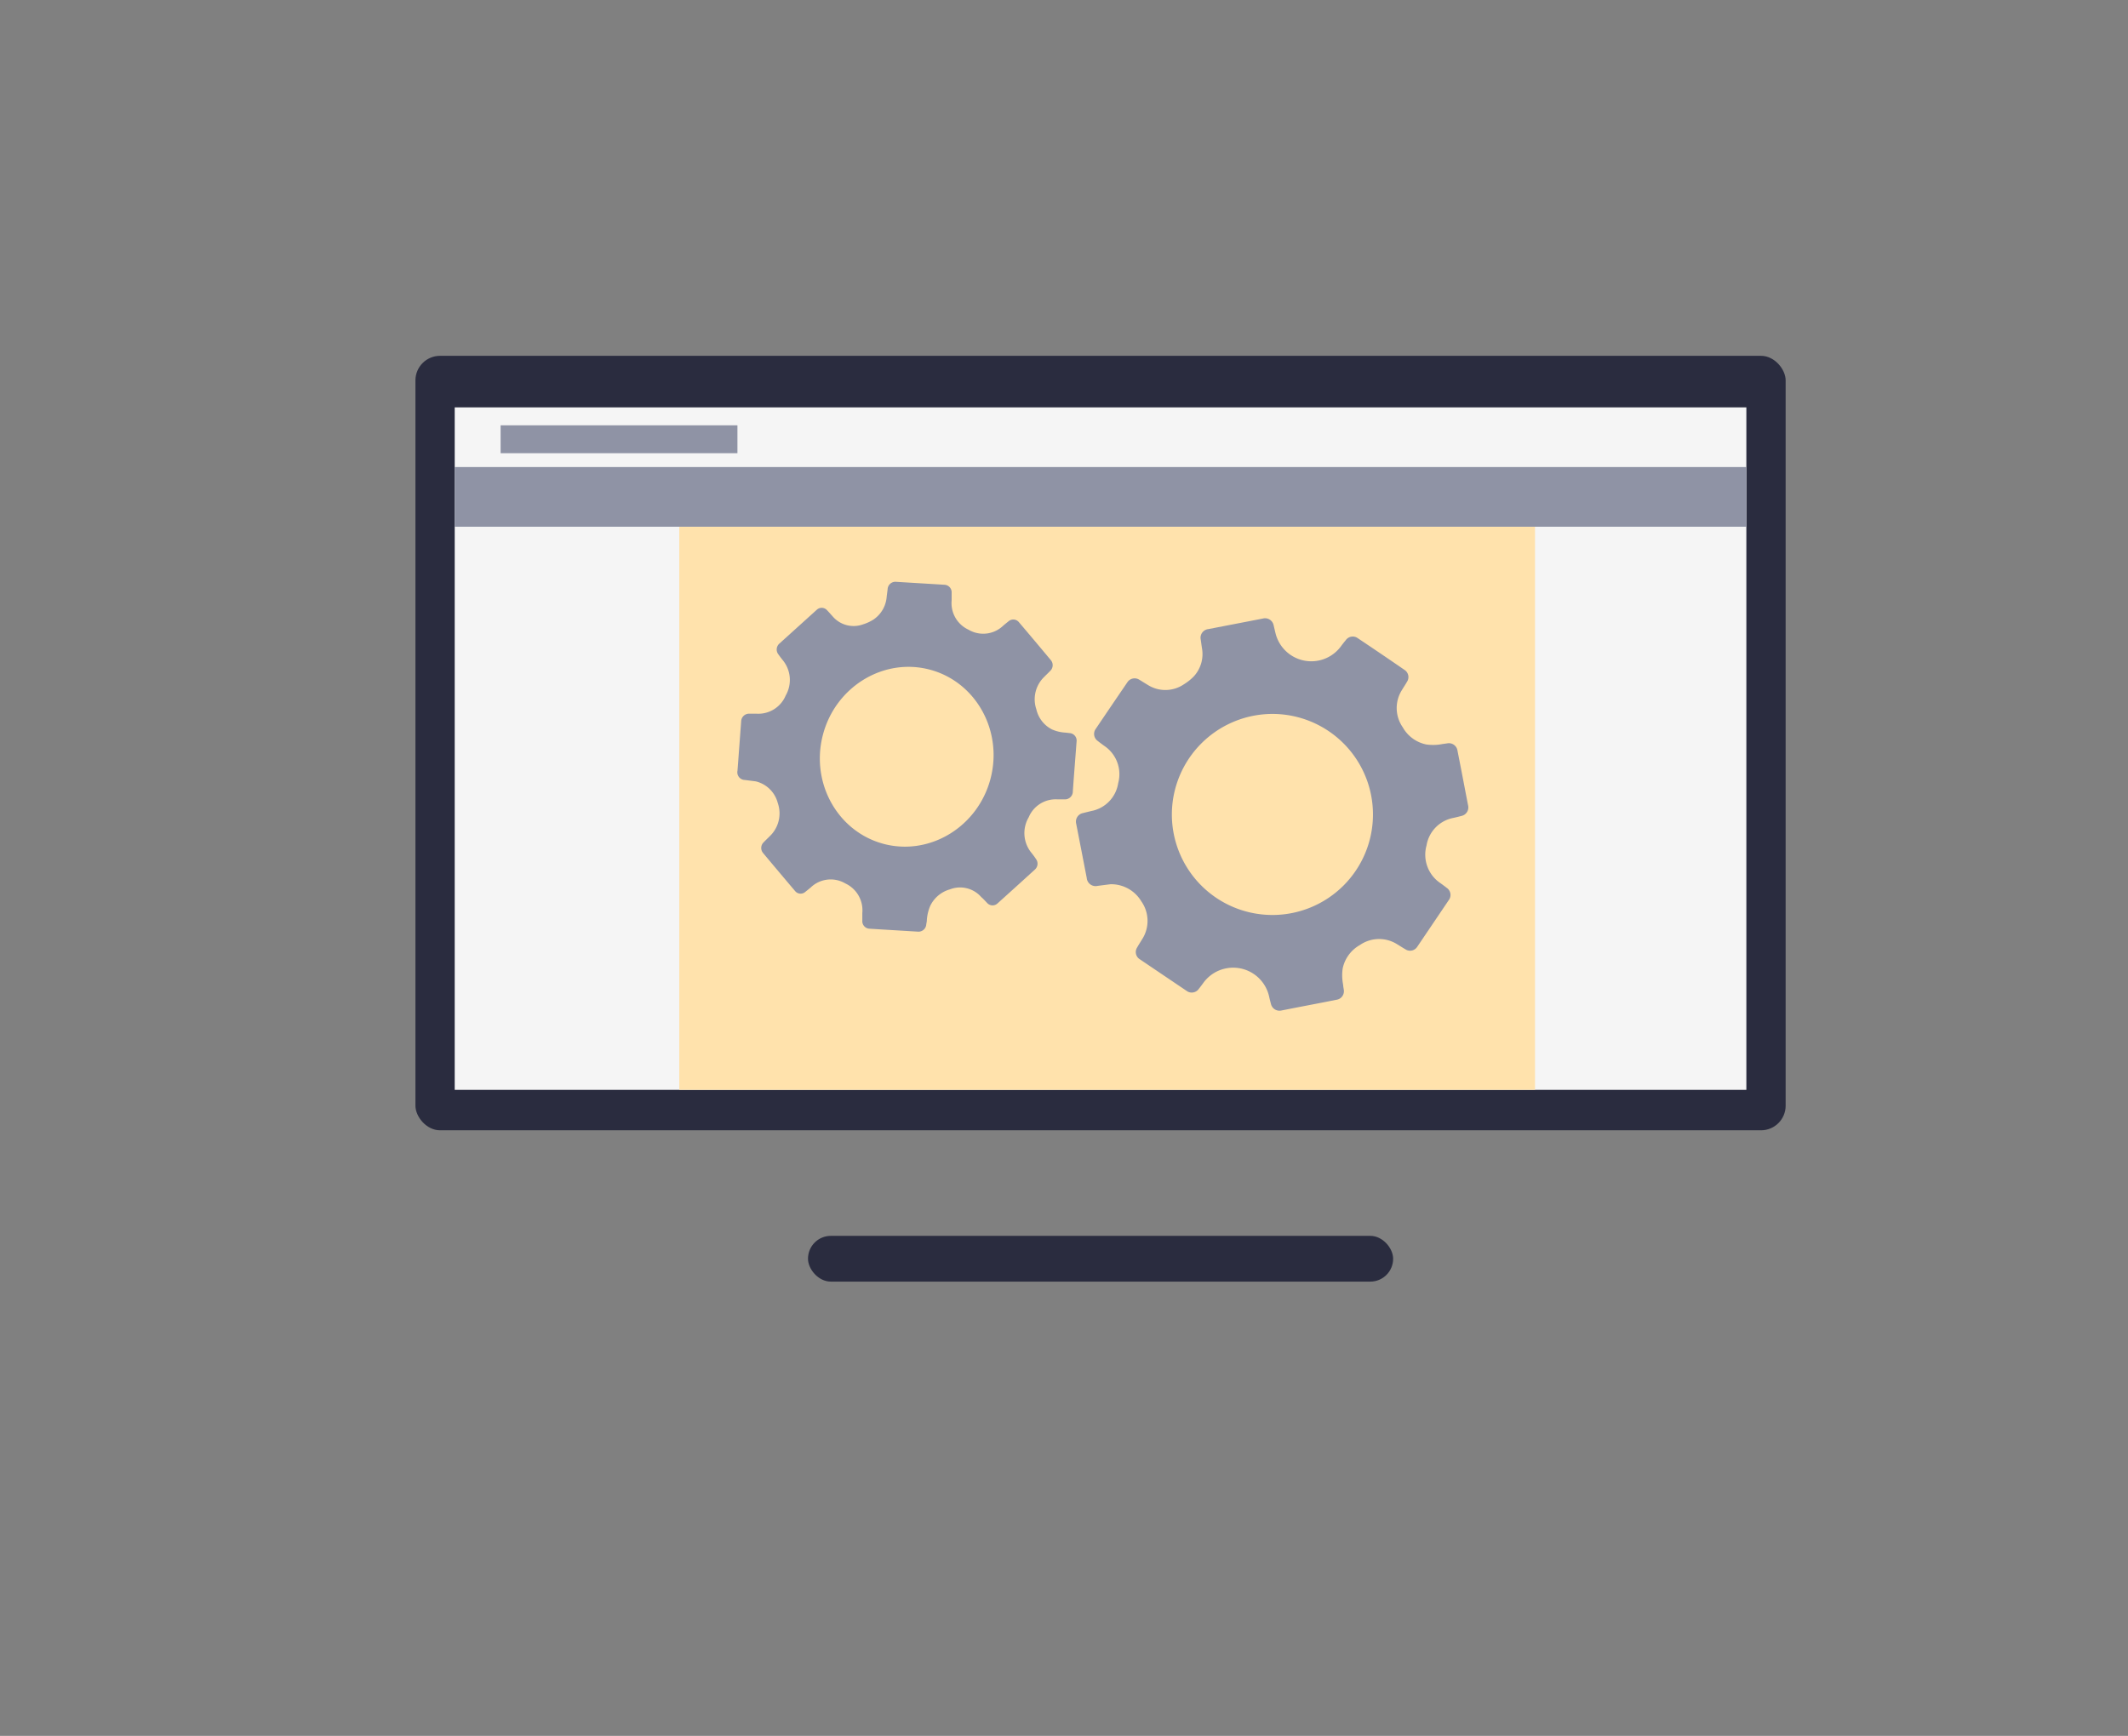 <svg id="Layer_1" data-name="Layer 1" xmlns="http://www.w3.org/2000/svg" viewBox="0 0 364 297"><rect x="0" y="0" width="364" height="297" fill="#808080" stroke="none"/><rect x="71.06" y="60.88" width="234.38" height="132.51" rx="4.21" style="fill:#2a2c3f"/><rect x="77.78" y="69.7" width="220.94" height="116.77" style="fill:#f5f5f5"/><rect x="138.21" y="211.45" width="100.09" height="7.83" rx="3.91" style="fill:#2a2c3f"/><rect x="77.78" y="79.91" width="220.94" height="10.21" style="fill:#8f93a5"/><rect x="85.63" y="72.77" width="40.51" height="4.77" style="fill:#8f93a5"/><rect x="116.19" y="90.13" width="146.38" height="96.34" style="fill:#ffe2ac"/><path d="M189.94,151.29l-2.18.28a1.52,1.52,0,0,1-1.87-1.35q-.9-4.65-1.81-9.31a1.49,1.49,0,0,1,1.09-1.78l1.47-.36a5.74,5.74,0,0,0,4.63-4.78,5.83,5.83,0,0,0-2.42-6.4c-.36-.27-.72-.53-1.07-.81a1.47,1.47,0,0,1-.36-2.06q2.7-4,5.43-8a1.48,1.48,0,0,1,2-.44c.49.29,1,.62,1.47.9a5.63,5.63,0,0,0,6.19-.1,8.61,8.61,0,0,0,1.7-1.36,5.64,5.64,0,0,0,1.38-4.87c-.07-.47-.13-.94-.2-1.41a1.49,1.49,0,0,1,1.28-1.8l7.91-1.53,1.44-.28a1.49,1.49,0,0,1,1.83,1.12c.12.48.23,1,.34,1.43a6.3,6.3,0,0,0,11.19,2.19c.26-.35.52-.69.79-1a1.46,1.46,0,0,1,2.08-.38c2.69,1.8,5.36,3.61,8,5.43a1.46,1.46,0,0,1,.44,2c-.27.48-.58.93-.86,1.4a5.76,5.76,0,0,0,.11,6.41,6,6,0,0,0,4,2.94,8.23,8.23,0,0,0,2.8-.07l.79-.11a1.49,1.49,0,0,1,1.78,1.26q.74,3.74,1.45,7.49l.36,1.85A1.49,1.49,0,0,1,250,139.6c-.45.12-.89.23-1.34.33a5.75,5.75,0,0,0-4.65,4.73,5.86,5.86,0,0,0,2.39,6.45c.38.27.75.55,1.11.83a1.46,1.46,0,0,1,.35,2q-2.7,4-5.45,8.07a1.45,1.45,0,0,1-2,.42c-.47-.27-.92-.57-1.39-.85a5.77,5.77,0,0,0-6.42.12,6,6,0,0,0-2.93,4,8.22,8.22,0,0,0,.08,2.8c0,.26.07.53.1.79a1.48,1.48,0,0,1-1.26,1.77c-2.2.44-4.39.86-6.59,1.28l-2.8.55a1.5,1.5,0,0,1-1.8-1.12c-.13-.47-.24-.94-.35-1.42a6.3,6.3,0,0,0-11.18-2.23c-.26.36-.53.72-.81,1.07a1.47,1.47,0,0,1-2.05.37q-4-2.7-8.07-5.45a1.45,1.45,0,0,1-.43-2c.25-.45.54-.88.8-1.32a5.81,5.81,0,0,0-.1-6.6A6,6,0,0,0,189.94,151.29Zm10.51-11.92a17.2,17.2,0,1,0,17.19-17.22A17.23,17.23,0,0,0,200.45,139.37Z" style="fill:#8f93a5"/><path d="M129.28,133.69l-1.89-.24a1.31,1.31,0,0,1-1.24-1.58l.63-8.46a1.35,1.35,0,0,1,1.32-1.3c.43,0,.87,0,1.3,0a5.07,5.07,0,0,0,5-3.12,5.34,5.34,0,0,0-.54-6.08c-.25-.31-.48-.62-.71-.94a1.35,1.35,0,0,1,.17-1.86l6.37-5.76a1.23,1.23,0,0,1,1.8.08c.35.36.67.74,1,1.1a4.72,4.72,0,0,0,5.18,1.28,7.35,7.35,0,0,0,1.73-.8,5.17,5.17,0,0,0,2.27-3.92c.05-.42.11-.84.16-1.26a1.33,1.33,0,0,1,1.48-1.28l6.94.42,1.27.08a1.29,1.29,0,0,1,1.26,1.38c0,.43,0,.87,0,1.31a5,5,0,0,0,2.89,5,4.93,4.93,0,0,0,5.92-.68c.29-.25.59-.49.89-.73a1.24,1.24,0,0,1,1.82.14c1.83,2.15,3.64,4.31,5.45,6.48a1.34,1.34,0,0,1-.1,1.83c-.33.35-.69.68-1,1a5.33,5.33,0,0,0-1.38,5.58,5.14,5.14,0,0,0,2.65,3.43,6.58,6.58,0,0,0,2.35.56l.68.08a1.29,1.29,0,0,1,1.2,1.48c-.17,2.27-.35,4.54-.52,6.81l-.12,1.69a1.35,1.35,0,0,1-1.41,1.36h-1.19a5,5,0,0,0-4.95,3.07,5.32,5.32,0,0,0,.5,6.11c.25.32.5.64.73,1a1.34,1.34,0,0,1-.17,1.83c-2.12,1.94-4.26,3.87-6.39,5.79a1.24,1.24,0,0,1-1.78-.08c-.33-.34-.64-.7-1-1a4.8,4.8,0,0,0-5.37-1.32,5.33,5.33,0,0,0-3.36,2.82,7.44,7.44,0,0,0-.58,2.44c0,.24-.06.47-.1.71a1.33,1.33,0,0,1-1.46,1.26l-5.78-.35-2.45-.15a1.29,1.29,0,0,1-1.25-1.36c0-.44,0-.87,0-1.31a5.06,5.06,0,0,0-2.91-5.08,4.93,4.93,0,0,0-5.89.67c-.3.26-.61.51-.92.75a1.22,1.22,0,0,1-1.79-.13c-1.83-2.16-3.66-4.33-5.47-6.5a1.34,1.34,0,0,1,.09-1.81c.32-.34.66-.65,1-1a5.4,5.4,0,0,0,1.43-5.74A5.13,5.13,0,0,0,129.28,133.69Zm11.49-8c-2.17,8.21,2.48,16.59,10.36,18.69s16.11-2.88,18.29-11.1-2.48-16.62-10.38-18.71S142.94,117.48,140.77,125.69Z" style="fill:#8f93a5"/></svg>